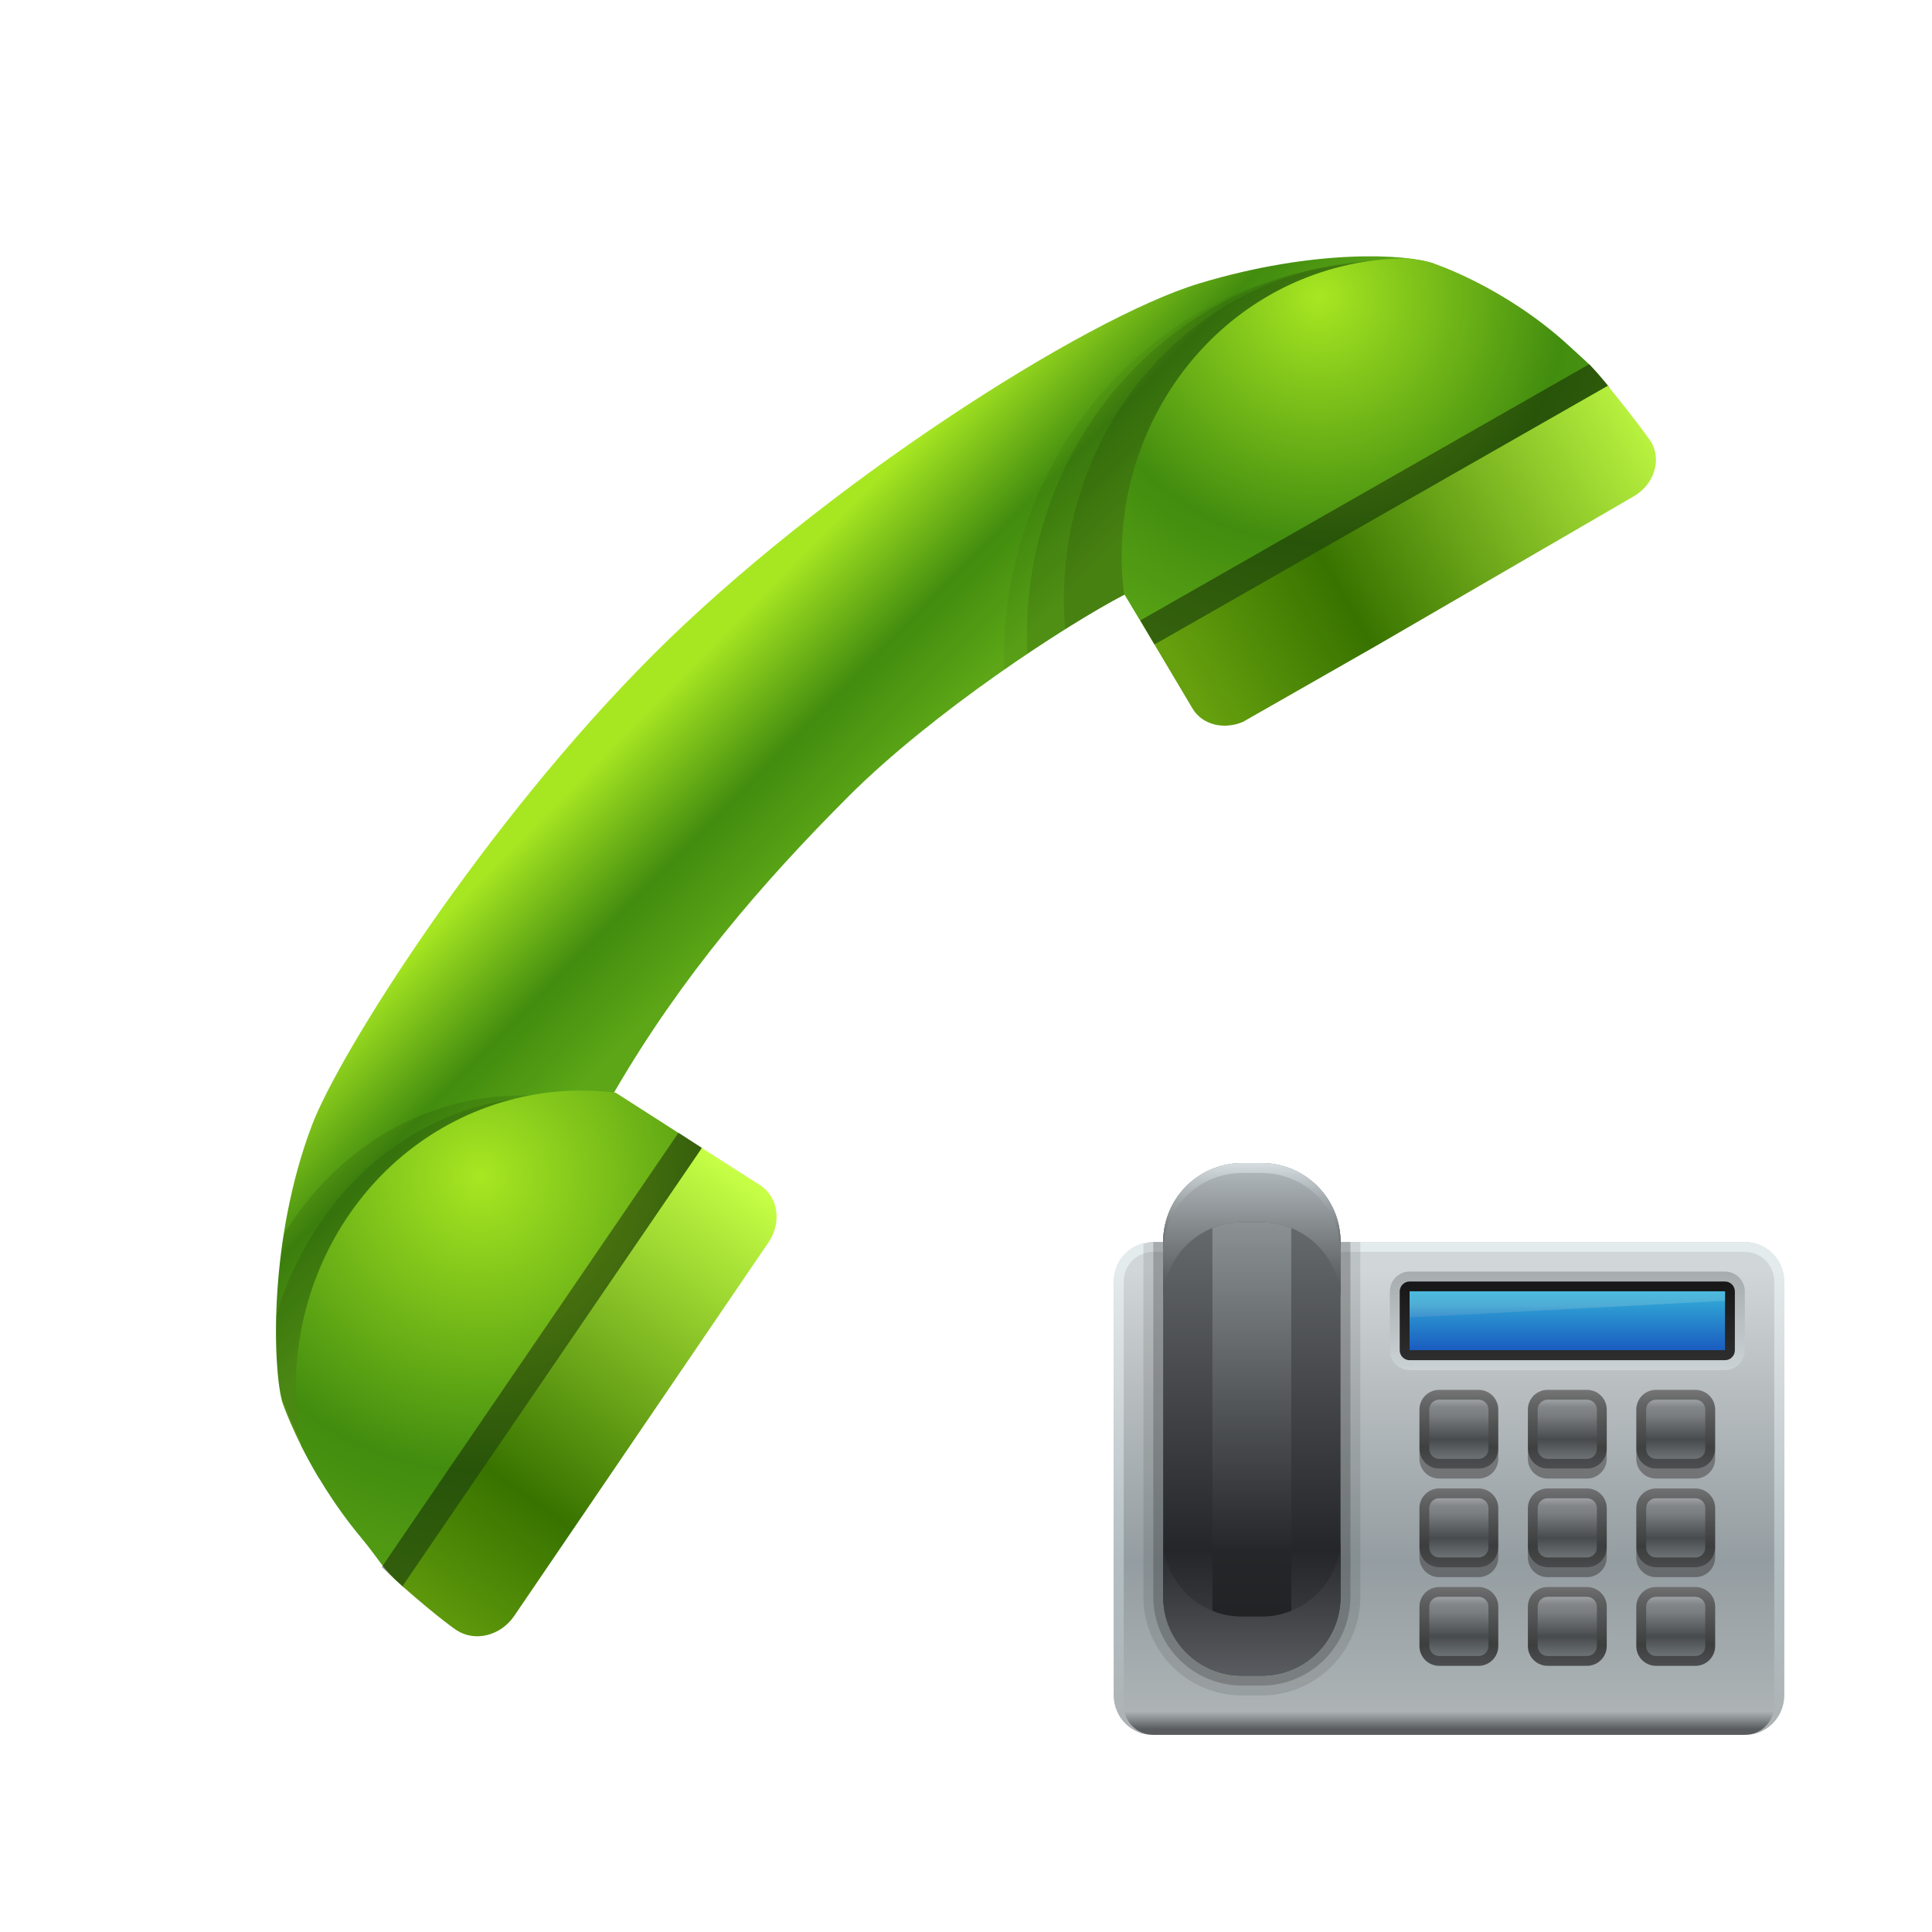 <?xml version="1.0" encoding="UTF-8"?>
<!DOCTYPE svg PUBLIC "-//W3C//DTD SVG 1.1 Tiny//EN" "http://www.w3.org/Graphics/SVG/1.1/DTD/svg11-tiny.dtd">
<svg baseProfile="tiny" height="60" viewBox="0 0 60 60" width="60" xmlns="http://www.w3.org/2000/svg" xmlns:xlink="http://www.w3.org/1999/xlink">
<g>
<linearGradient gradientTransform="matrix(0.212 0.977 -0.977 0.212 -634.561 -270.486)" gradientUnits="userSpaceOnUse" id="SVGID_1_" x1="423.097" x2="429.652" y1="-578.646" y2="-582.908">
<stop offset="0" style="stop-color:#A7E722"/>
<stop offset="0.133" style="stop-color:#A7E722"/>
<stop offset="0.63" style="stop-color:#428C0F"/>
<stop offset="1" style="stop-color:#5CA617"/>
</linearGradient>
<path d="M19.081,33.91c2.089-3.595,4.591-6.496,7.281-9.188c2.593-2.591,6.72-5.3,8.562-6.256l9.604-10.282  c-0.845-0.3-3.693-0.464-7.279,0.616c-3.586,1.083-11.736,6.303-16.979,11.547c-5.242,5.246-9.727,12.347-10.581,14.595  c-1.343,3.541-1.221,7.445-0.929,8.58c0,0,0.34,1.035,1.144,2.377C10.248,46.475,19.081,33.91,19.081,33.91z" fill="url(#SVGID_1_)"/>
<path d="M31.184,20.8c1.488-1.036,2.87-1.882,3.74-2.334L44.271,8.46  c-0.132-0.058-0.209-0.088-0.209-0.088c-0.247-0.088-0.642-0.162-1.124-0.219c-0.793,0.006-1.596,0.093-2.401,0.27  C34.843,9.673,31.019,14.958,31.184,20.8z" fill="#020202" fill-opacity="0.05" stroke-opacity="0.05"/>
<path d="M31.906,20.306c1.205-0.809,2.291-1.462,3.018-1.84l9.377-10.04  c-0.146-0.063-0.233-0.098-0.233-0.098c-0.231-0.08-0.604-0.152-1.06-0.203c-0.751,0.006-1.51,0.087-2.27,0.253  C35.275,9.576,31.636,14.695,31.906,20.306z" fill="#020202" fill-opacity="0.1" stroke-opacity="0.1"/>
<path d="M44.079,8.263c-0.21-0.073-0.55-0.137-0.962-0.186c-0.681,0.006-1.369,0.08-2.06,0.231  c-5.087,1.116-8.426,5.984-7.978,11.233c0.725-0.455,1.363-0.826,1.844-1.076l9.424-10.088C44.178,8.302,44.079,8.263,44.079,8.263z  " fill="#020202" fill-opacity="0.1" stroke-opacity="0.1"/>
<radialGradient cx="40.97" cy="9.21" gradientUnits="userSpaceOnUse" id="SVGID_2_" r="12.287">
<stop offset="0" style="stop-color:#A7E722"/>
<stop offset="0.624" style="stop-color:#428C0F"/>
<stop offset="1" style="stop-color:#5CA617"/>
</radialGradient>
<path d="M34.924,18.466l0.929,1.55c0,0,15.101-6.784,14.084-8.038c-0.513-0.631-0.577-0.656-1.237-1.263  c-1.985-1.815-4.172-2.531-4.172-2.531c-0.186-0.063-0.481-0.12-0.845-0.161c-0.596,0.004-1.2,0.068-1.806,0.201  c-4.591,1.009-7.57,5.501-6.963,10.257C34.916,18.477,34.921,18.47,34.924,18.466z" fill="url(#SVGID_2_)"/>
<path d="M17.483,34.105c-0.988-0.139-2.007-0.119-3.027,0.105c-2.418,0.531-4.376,2.066-5.646,4.131  c-0.367,2.35-0.25,4.408-0.05,5.18c0,0,0.34,1.035,1.144,2.377c0.29,0.482,6.54-8.264,8.556-11.107L17.483,34.105z" fill="#020202" fill-opacity="0.1" stroke-opacity="0.1"/>
<path d="M18.366,34.135c-0.989-0.139-2.008-0.117-3.029,0.105c-3.313,0.727-5.775,3.332-6.76,6.623  c-0.026,1.025,0.034,1.873,0.127,2.398c0.003,0.012,0.005,0.033,0.01,0.047c0,0,0.34,1.033,1.144,2.379  c0.3,0.498,6.981-8.887,8.75-11.383L18.366,34.135z" fill="#020202" fill-opacity="0.1" stroke-opacity="0.1"/>
<radialGradient cx="437.426" cy="-571.231" gradientTransform="matrix(0.209 0.979 -0.968 0.212 -629.453 -270.615)" gradientUnits="userSpaceOnUse" id="SVGID_3_" r="14.619">
<stop offset="0" style="stop-color:#A7E722"/>
<stop offset="0.624" style="stop-color:#428C0F"/>
<stop offset="1" style="stop-color:#5CA617"/>
</radialGradient>
<path d="M11.202,47.738c0.616,0.74,0.646,0.953,1.295,1.523c1.194,1.055,9.301-13.611,9.301-13.611  l-2.683-1.719c-0.941-0.111-1.914-0.08-2.89,0.135c-4.777,1.049-7.806,5.869-6.87,10.832C9.749,45.686,10.349,46.709,11.202,47.738z  " fill="url(#SVGID_3_)"/>
<path d="M49.937,11.978c-0.179-0.22-0.381-0.446-0.578-0.67l-13.944,7.959l0.438,0.749  C35.853,20.016,50.953,13.231,49.937,11.978z" fill="#020202" fill-opacity="0.4" stroke-opacity="0.4"/>
<linearGradient gradientTransform="matrix(0.212 0.977 -0.977 0.212 -634.56 -270.486)" gradientUnits="userSpaceOnUse" id="SVGID_4_" x1="422.288" x2="427.479" y1="-610.929" y2="-594.441">
<stop offset="0" style="stop-color:#C6FF45"/>
<stop offset="0.679" style="stop-color:#387300"/>
<stop offset="1" style="stop-color:#66A00E"/>
</linearGradient>
<path d="M35.853,20.016l1.178,1.981c0.302,0.515,0.972,0.674,1.569,0.422l4.09-2.334l8.043-4.668  c0.632-0.363,0.878-1.119,0.549-1.686c0,0-0.333-0.501-1.349-1.751L35.853,20.016z" fill="url(#SVGID_4_)"/>
<path d="M21.798,35.65l-0.725-0.473l-9.215,13.486c0.216,0.205,0.43,0.414,0.639,0.598  C13.691,50.316,21.798,35.65,21.798,35.65z" fill="#020202" fill-opacity="0.4" stroke-opacity="0.4"/>
<linearGradient gradientTransform="matrix(0.212 0.977 -0.977 0.212 -634.56 -270.486)" gradientUnits="userSpaceOnUse" id="SVGID_5_" x1="439.698" x2="451.523" y1="-577.755" y2="-564.732">
<stop offset="0" style="stop-color:#C6FF45"/>
<stop offset="0.679" style="stop-color:#387300"/>
<stop offset="1" style="stop-color:#66A00E"/>
</linearGradient>
<path d="M12.498,49.262c1.193,1.049,1.686,1.369,1.686,1.369c0.567,0.367,1.363,0.17,1.781-0.441l7.9-11.605  c0.419-0.615,0.307-1.412-0.26-1.777l-1.808-1.156L12.498,49.262z" fill="url(#SVGID_5_)"/>
<rect fill="none" height="60" width="60"/>
</g>
<g transform="matrix(0.5 0 0 0.5 30 30)">
<path d="M45.307,45.458h-2.451c-0.676,0-1.224-0.548-1.224-1.224  v0.613c0,0.676,0.548,1.225,1.224,1.225h2.451c0.676,0,1.223-0.549,1.223-1.225v-0.613C46.532,44.91,45.982,45.458,45.307,45.458z" style="opacity:0.4;fill:#231F20;enable-background:new    ;"/>
<path d="M38.57,45.458h-2.448c-0.677,0-1.224-0.548-1.224-1.224v0.613  c0,0.676,0.547,1.225,1.224,1.225h2.448c0.676,0,1.226-0.549,1.226-1.225v-0.613C39.796,44.91,39.246,45.458,38.57,45.458z" style="opacity:0.4;fill:#231F20;enable-background:new    ;"/>
<path d="M31.836,45.458h-2.45c-0.674,0-1.222-0.548-1.222-1.224v0.613  c0,0.676,0.548,1.225,1.222,1.225h2.45c0.676,0,1.225-0.549,1.225-1.225v-0.613C33.061,44.91,32.512,45.458,31.836,45.458z" style="opacity:0.4;fill:#231F20;enable-background:new    ;"/>
<linearGradient gradientTransform="matrix(2 0 0 -2 -292 -262)" gradientUnits="userSpaceOnUse" id="SVGID_1__" x1="161" x2="161" y1="-139.394" y2="-154.701">
<stop offset="0" style="stop-color:#D1D7D9"/>
<stop offset="0.067" style="stop-color:#D1D7D9"/>
<stop offset="0.261" style="stop-color:#BDC2C4"/>
<stop offset="0.661" style="stop-color:#949DA1"/>
<stop offset="0.964" style="stop-color:#ADB3B5"/>
<stop offset="1" style="stop-color:#595C5E"/>
</linearGradient>
<path d="M50.816,45.307c0,1.352-1.099,2.449-2.45,2.449H11.632c-1.352,0-2.45-1.098-2.45-2.449V19.592  c0-1.352,1.098-2.45,2.45-2.45h36.734c1.352,0,2.45,1.098,2.45,2.45V45.307z" style="fill:url(#SVGID_1__);"/>
<linearGradient gradientTransform="matrix(2 0 0 -2 -292 -262)" gradientUnits="userSpaceOnUse" id="SVGID_2__" x1="161" x2="161" y1="-139.394" y2="-154.702">
<stop offset="0" style="stop-color:#E4EBED"/>
<stop offset="0.067" style="stop-color:#E4EBED"/>
<stop offset="0.261" style="stop-color:#D6DCDE"/>
<stop offset="0.661" style="stop-color:#B2BEC2"/>
<stop offset="1" style="stop-color:#ADB3B5"/>
</linearGradient>
<path d="M48.368,17.142H11.632c-1.352,0-2.45,1.098-2.45,2.45v25.715c0,1.352,1.098,2.449,2.45,2.449  c-1.014,0-1.836-0.824-1.836-1.838v-0.611V20.206v-0.614c0-1.012,0.822-1.836,1.836-1.836h36.734c1.014,0,1.836,0.824,1.836,1.836  v0.614v25.103v0.611c0,1.014-0.822,1.838-1.836,1.838c1.352,0,2.45-1.098,2.45-2.449V19.592  C50.816,18.24,49.718,17.142,48.368,17.142z" style="fill:url(#SVGID_2__);"/>
<linearGradient gradientTransform="matrix(2 0 0 -2 -292 -262)" gradientUnits="userSpaceOnUse" id="SVGID_3__" x1="168.041" x2="168.041" y1="-150.292" y2="-152.757">
<stop offset="0" style="stop-color:#646263"/>
<stop offset="0.2" style="stop-color:#4D4D4D"/>
<stop offset="0.721" style="stop-color:#242424"/>
<stop offset="1" style="stop-color:#373737"/>
</linearGradient>
<path d="M42.857,43.468c-0.676,0-1.224-0.548-1.224-1.224  v-2.448c0-0.676,0.548-1.224,1.224-1.224h2.451c0.676,0,1.224,0.548,1.224,1.224v2.448c0,0.676-0.548,1.224-1.224,1.224H42.857z" style="opacity:0.8;fill:url(#SVGID_3__);enable-background:new    ;"/>
<linearGradient gradientTransform="matrix(2 0 0 -2 -292 -262)" gradientUnits="userSpaceOnUse" id="SVGID_4__" x1="168.041" x2="168.041" y1="-150.57" y2="-152.476">
<stop offset="0" style="stop-color:#A0A3A6"/>
<stop offset="0.133" style="stop-color:#838688"/>
<stop offset="0.261" style="stop-color:#7B7E80"/>
<stop offset="0.661" style="stop-color:#474B4D"/>
<stop offset="1" style="stop-color:#707577"/>
</linearGradient>
<path d="M45.918,42.244c0,0.34-0.273,0.613-0.611,0.613h-2.451c-0.338,0-0.611-0.273-0.611-0.613  v-2.448c0-0.34,0.273-0.614,0.611-0.614h2.451c0.338,0,0.611,0.274,0.611,0.614V42.244z" style="fill:url(#SVGID_4__);"/>
<linearGradient gradientTransform="matrix(2 0 0 -2 -292 -262)" gradientUnits="userSpaceOnUse" id="SVGID_5__" x1="164.674" x2="164.674" y1="-150.263" y2="-152.787">
<stop offset="0" style="stop-color:#646263"/>
<stop offset="0.2" style="stop-color:#4D4D4D"/>
<stop offset="0.721" style="stop-color:#242424"/>
<stop offset="1" style="stop-color:#373737"/>
</linearGradient>
<path d="M36.124,43.468c-0.676,0-1.224-0.548-1.224-1.224  v-2.448c0-0.676,0.548-1.224,1.224-1.224h2.448c0.676,0,1.226,0.548,1.226,1.224v2.448c0,0.676-0.55,1.224-1.226,1.224H36.124z" style="opacity:0.8;fill:url(#SVGID_5__);enable-background:new    ;"/>
<linearGradient gradientTransform="matrix(2 0 0 -2 -292 -262)" gradientUnits="userSpaceOnUse" id="SVGID_6_" x1="164.673" x2="164.673" y1="-150.57" y2="-152.476">
<stop offset="0" style="stop-color:#A0A3A6"/>
<stop offset="0.133" style="stop-color:#838688"/>
<stop offset="0.261" style="stop-color:#7B7E80"/>
<stop offset="0.661" style="stop-color:#474B4D"/>
<stop offset="1" style="stop-color:#707577"/>
</linearGradient>
<path d="M39.184,42.244c0,0.34-0.273,0.613-0.613,0.613h-2.448c-0.338,0-0.614-0.273-0.614-0.613  v-2.448c0-0.34,0.276-0.614,0.614-0.614h2.448c0.34,0,0.613,0.274,0.613,0.614V42.244z" style="fill:url(#SVGID_6_);"/>
<linearGradient gradientTransform="matrix(2 0 0 -2 -292 -262)" gradientUnits="userSpaceOnUse" id="SVGID_7_" x1="161.307" x2="161.307" y1="-150.263" y2="-152.758">
<stop offset="0" style="stop-color:#646263"/>
<stop offset="0.2" style="stop-color:#4D4D4D"/>
<stop offset="0.721" style="stop-color:#242424"/>
<stop offset="1" style="stop-color:#373737"/>
</linearGradient>
<path d="M29.386,43.468c-0.674,0-1.222-0.548-1.222-1.224  v-2.448c0-0.676,0.548-1.224,1.222-1.224h2.45c0.676,0,1.225,0.548,1.225,1.224v2.448c0,0.676-0.549,1.224-1.225,1.224H29.386z" style="opacity:0.8;fill:url(#SVGID_7_);enable-background:new    ;"/>
<linearGradient gradientTransform="matrix(2 0 0 -2 -292 -262)" gradientUnits="userSpaceOnUse" id="SVGID_8_" x1="161.306" x2="161.306" y1="-150.57" y2="-152.476">
<stop offset="0" style="stop-color:#A0A3A6"/>
<stop offset="0.133" style="stop-color:#838688"/>
<stop offset="0.261" style="stop-color:#7B7E80"/>
<stop offset="0.661" style="stop-color:#474B4D"/>
<stop offset="1" style="stop-color:#707577"/>
</linearGradient>
<path d="M32.45,42.244c0,0.34-0.274,0.613-0.614,0.613h-2.45c-0.338,0-0.612-0.273-0.612-0.613v-2.448  c0-0.34,0.274-0.614,0.612-0.614h2.45c0.34,0,0.614,0.274,0.614,0.614V42.244z" style="fill:url(#SVGID_8_);"/>
<path d="M45.307,37.348h-2.451c-0.676,0-1.224-0.548-1.224-1.224  v0.612c0,0.676,0.548,1.224,1.224,1.224h2.451c0.676,0,1.223-0.548,1.223-1.224v-0.612C46.532,36.798,45.982,37.348,45.307,37.348z" style="opacity:0.4;fill:#231F20;enable-background:new    ;"/>
<linearGradient gradientTransform="matrix(2 0 0 -2 -292 -262)" gradientUnits="userSpaceOnUse" id="SVGID_9_" x1="168.041" x2="168.041" y1="-147.231" y2="-149.697">
<stop offset="0" style="stop-color:#646263"/>
<stop offset="0.2" style="stop-color:#4D4D4D"/>
<stop offset="0.721" style="stop-color:#242424"/>
<stop offset="1" style="stop-color:#373737"/>
</linearGradient>
<path d="M42.857,37.348c-0.676,0-1.224-0.548-1.224-1.224  v-2.45c0-0.674,0.548-1.224,1.224-1.224h2.451c0.676,0,1.224,0.55,1.224,1.224v2.45c0,0.676-0.548,1.224-1.224,1.224H42.857z" style="opacity:0.8;fill:url(#SVGID_9_);enable-background:new    ;"/>
<linearGradient gradientTransform="matrix(2 0 0 -2 -292 -262)" gradientUnits="userSpaceOnUse" id="SVGID_10_" x1="168.041" x2="168.041" y1="-147.508" y2="-149.415">
<stop offset="0" style="stop-color:#A0A3A6"/>
<stop offset="0.133" style="stop-color:#838688"/>
<stop offset="0.261" style="stop-color:#7B7E80"/>
<stop offset="0.661" style="stop-color:#474B4D"/>
<stop offset="1" style="stop-color:#707577"/>
</linearGradient>
<path d="M45.918,36.124c0,0.338-0.273,0.612-0.611,0.612h-2.451c-0.338,0-0.611-0.274-0.611-0.612  v-2.45c0-0.338,0.273-0.613,0.611-0.613h2.451c0.338,0,0.611,0.275,0.611,0.613V36.124z" style="fill:url(#SVGID_10_);"/>
<path d="M38.57,37.348h-2.448c-0.677,0-1.224-0.548-1.224-1.224v0.612  c0,0.676,0.547,1.224,1.224,1.224h2.448c0.676,0,1.226-0.548,1.226-1.224v-0.612C39.796,36.798,39.246,37.348,38.57,37.348z" style="opacity:0.4;fill:#231F20;enable-background:new    ;"/>
<linearGradient gradientTransform="matrix(2 0 0 -2 -292 -262)" gradientUnits="userSpaceOnUse" id="SVGID_11_" x1="164.674" x2="164.674" y1="-147.202" y2="-149.727">
<stop offset="0" style="stop-color:#646263"/>
<stop offset="0.2" style="stop-color:#4D4D4D"/>
<stop offset="0.721" style="stop-color:#242424"/>
<stop offset="1" style="stop-color:#373737"/>
</linearGradient>
<path d="M36.124,37.348c-0.676,0-1.224-0.548-1.224-1.224  v-2.45c0-0.674,0.548-1.224,1.224-1.224h2.448c0.676,0,1.226,0.55,1.226,1.224v2.45c0,0.676-0.55,1.224-1.226,1.224H36.124z" style="opacity:0.8;fill:url(#SVGID_11_);enable-background:new    ;"/>
<linearGradient gradientTransform="matrix(2 0 0 -2 -292 -262)" gradientUnits="userSpaceOnUse" id="SVGID_12_" x1="164.673" x2="164.673" y1="-147.508" y2="-149.415">
<stop offset="0" style="stop-color:#A0A3A6"/>
<stop offset="0.133" style="stop-color:#838688"/>
<stop offset="0.261" style="stop-color:#7B7E80"/>
<stop offset="0.661" style="stop-color:#474B4D"/>
<stop offset="1" style="stop-color:#707577"/>
</linearGradient>
<path d="M39.184,36.124c0,0.338-0.273,0.612-0.613,0.612h-2.448c-0.338,0-0.614-0.274-0.614-0.612  v-2.45c0-0.338,0.276-0.613,0.614-0.613h2.448c0.34,0,0.613,0.275,0.613,0.613V36.124z" style="fill:url(#SVGID_12_);"/>
<linearGradient gradientTransform="matrix(2 0 0 -2 -292 -262)" gradientUnits="userSpaceOnUse" id="SVGID_13_" x1="161.307" x2="161.307" y1="-147.202" y2="-149.697">
<stop offset="0" style="stop-color:#646263"/>
<stop offset="0.2" style="stop-color:#4D4D4D"/>
<stop offset="0.721" style="stop-color:#242424"/>
<stop offset="1" style="stop-color:#373737"/>
</linearGradient>
<path d="M29.386,37.348c-0.674,0-1.222-0.548-1.222-1.224  v-2.45c0-0.674,0.548-1.224,1.222-1.224h2.45c0.676,0,1.225,0.55,1.225,1.224v2.45c0,0.676-0.549,1.224-1.225,1.224H29.386z" style="opacity:0.8;fill:url(#SVGID_13_);enable-background:new    ;"/>
<path d="M31.836,37.348h-2.45c-0.674,0-1.222-0.548-1.222-1.224v0.612  c0,0.676,0.548,1.224,1.222,1.224h2.45c0.676,0,1.225-0.548,1.225-1.224v-0.612C33.061,36.798,32.512,37.348,31.836,37.348z" style="opacity:0.4;fill:#231F20;enable-background:new    ;"/>
<linearGradient gradientTransform="matrix(2 0 0 -2 -292 -262)" gradientUnits="userSpaceOnUse" id="SVGID_14_" x1="161.306" x2="161.306" y1="-147.508" y2="-149.415">
<stop offset="0" style="stop-color:#A0A3A6"/>
<stop offset="0.133" style="stop-color:#838688"/>
<stop offset="0.261" style="stop-color:#7B7E80"/>
<stop offset="0.661" style="stop-color:#474B4D"/>
<stop offset="1" style="stop-color:#707577"/>
</linearGradient>
<path d="M32.45,36.124c0,0.338-0.274,0.612-0.614,0.612h-2.45c-0.338,0-0.612-0.274-0.612-0.612  v-2.45c0-0.338,0.274-0.613,0.612-0.613h2.45c0.34,0,0.614,0.275,0.614,0.613V36.124z" style="fill:url(#SVGID_14_);"/>
<path d="M45.307,31.225h-2.451c-0.676,0-1.224-0.549-1.224-1.225  v0.611c0,0.677,0.548,1.225,1.224,1.225h2.451c0.676,0,1.223-0.548,1.223-1.225V30C46.532,30.676,45.982,31.225,45.307,31.225z" style="opacity:0.4;fill:#231F20;enable-background:new    ;"/>
<linearGradient gradientTransform="matrix(2 0 0 -2 -292 -262)" gradientUnits="userSpaceOnUse" id="SVGID_15_" x1="168.041" x2="168.041" y1="-144.169" y2="-146.635">
<stop offset="0" style="stop-color:#646263"/>
<stop offset="0.2" style="stop-color:#4D4D4D"/>
<stop offset="0.721" style="stop-color:#242424"/>
<stop offset="1" style="stop-color:#373737"/>
</linearGradient>
<path d="M42.857,31.225c-0.676,0-1.224-0.549-1.224-1.225  v-2.45c0-0.674,0.548-1.224,1.224-1.224h2.451c0.676,0,1.224,0.55,1.224,1.224V30c0,0.676-0.548,1.225-1.224,1.225H42.857z" style="opacity:0.8;fill:url(#SVGID_15_);enable-background:new    ;"/>
<linearGradient gradientTransform="matrix(2 0 0 -2 -292 -262)" gradientUnits="userSpaceOnUse" id="SVGID_16_" x1="168.041" x2="168.041" y1="-144.448" y2="-146.353">
<stop offset="0" style="stop-color:#A0A3A6"/>
<stop offset="0.133" style="stop-color:#838688"/>
<stop offset="0.261" style="stop-color:#7B7E80"/>
<stop offset="0.661" style="stop-color:#474B4D"/>
<stop offset="1" style="stop-color:#707577"/>
</linearGradient>
<path d="M45.918,30c0,0.338-0.273,0.611-0.611,0.611h-2.451c-0.338,0-0.611-0.273-0.611-0.611v-2.45  c0-0.338,0.273-0.612,0.611-0.612h2.451c0.338,0,0.611,0.274,0.611,0.612V30z" style="fill:url(#SVGID_16_);"/>
<path d="M38.57,31.225h-2.448c-0.677,0-1.224-0.549-1.224-1.225v0.611  c0,0.677,0.547,1.225,1.224,1.225h2.448c0.676,0,1.226-0.548,1.226-1.225V30C39.796,30.676,39.246,31.225,38.57,31.225z" style="opacity:0.4;fill:#231F20;enable-background:new    ;"/>
<linearGradient gradientTransform="matrix(2 0 0 -2 -292 -262)" gradientUnits="userSpaceOnUse" id="SVGID_17_" x1="164.674" x2="164.674" y1="-144.14" y2="-146.665">
<stop offset="0" style="stop-color:#646263"/>
<stop offset="0.2" style="stop-color:#4D4D4D"/>
<stop offset="0.721" style="stop-color:#242424"/>
<stop offset="1" style="stop-color:#373737"/>
</linearGradient>
<path d="M36.124,31.225c-0.676,0-1.224-0.549-1.224-1.225  v-2.45c0-0.674,0.548-1.224,1.224-1.224h2.448c0.676,0,1.226,0.55,1.226,1.224V30c0,0.676-0.55,1.225-1.226,1.225H36.124z" style="opacity:0.8;fill:url(#SVGID_17_);enable-background:new    ;"/>
<linearGradient gradientTransform="matrix(2 0 0 -2 -292 -262)" gradientUnits="userSpaceOnUse" id="SVGID_18_" x1="164.673" x2="164.673" y1="-144.448" y2="-146.353">
<stop offset="0" style="stop-color:#A0A3A6"/>
<stop offset="0.133" style="stop-color:#838688"/>
<stop offset="0.261" style="stop-color:#7B7E80"/>
<stop offset="0.661" style="stop-color:#474B4D"/>
<stop offset="1" style="stop-color:#707577"/>
</linearGradient>
<path d="M39.184,30c0,0.338-0.273,0.611-0.613,0.611h-2.448c-0.338,0-0.614-0.273-0.614-0.611v-2.45  c0-0.338,0.276-0.612,0.614-0.612h2.448c0.34,0,0.613,0.274,0.613,0.612V30z" style="fill:url(#SVGID_18_);"/>
<linearGradient gradientTransform="matrix(2 0 0 -2 -292 -262)" gradientUnits="userSpaceOnUse" id="SVGID_19_" x1="161.307" x2="161.307" y1="-144.14" y2="-146.636">
<stop offset="0" style="stop-color:#646263"/>
<stop offset="0.2" style="stop-color:#4D4D4D"/>
<stop offset="0.721" style="stop-color:#242424"/>
<stop offset="1" style="stop-color:#373737"/>
</linearGradient>
<path d="M29.386,31.225c-0.674,0-1.222-0.549-1.222-1.225  v-2.45c0-0.674,0.548-1.224,1.222-1.224h2.45c0.676,0,1.225,0.55,1.225,1.224V30c0,0.676-0.549,1.225-1.225,1.225H29.386z" style="opacity:0.8;fill:url(#SVGID_19_);enable-background:new    ;"/>
<path d="M31.836,31.225h-2.45c-0.674,0-1.222-0.549-1.222-1.225v0.611  c0,0.677,0.548,1.225,1.222,1.225h2.45c0.676,0,1.225-0.548,1.225-1.225V30C33.061,30.676,32.512,31.225,31.836,31.225z" style="opacity:0.4;fill:#231F20;enable-background:new    ;"/>
<linearGradient gradientTransform="matrix(2 0 0 -2 -292 -262)" gradientUnits="userSpaceOnUse" id="SVGID_20_" x1="161.306" x2="161.306" y1="-144.448" y2="-146.353">
<stop offset="0" style="stop-color:#A0A3A6"/>
<stop offset="0.133" style="stop-color:#838688"/>
<stop offset="0.261" style="stop-color:#7B7E80"/>
<stop offset="0.661" style="stop-color:#474B4D"/>
<stop offset="1" style="stop-color:#707577"/>
</linearGradient>
<path d="M32.45,30c0,0.338-0.274,0.611-0.614,0.611h-2.45c-0.338,0-0.612-0.273-0.612-0.611v-2.45  c0-0.338,0.274-0.612,0.612-0.612h2.45c0.34,0,0.614,0.274,0.614,0.612V30z" style="fill:url(#SVGID_20_);"/>
<linearGradient gradientTransform="matrix(2 0 0 -2 -292 -262)" gradientUnits="userSpaceOnUse" id="SVGID_21_" x1="164.675" x2="164.675" y1="-140.497" y2="-143.572">
<stop offset="0" style="stop-color:#686C6E"/>
<stop offset="1" style="stop-color:#E4EEF2"/>
</linearGradient>
<path d="M27.552,25.102c-0.676,0-1.226-0.556-1.226-1.238  V20.22c0-0.686,0.55-1.24,1.226-1.24H47.15c0.676,0,1.224,0.554,1.224,1.24v3.642c0,0.682-0.548,1.238-1.224,1.238H27.552V25.102z" style="opacity:0.4;fill:url(#SVGID_21_);enable-background:new    ;"/>
<linearGradient gradientTransform="matrix(2 0 0 -2 -292 -262)" gradientUnits="userSpaceOnUse" id="SVGID_22_" x1="164.674" x2="164.674" y1="-140.811" y2="-143.288">
<stop offset="0" style="stop-color:#171717"/>
<stop offset="1" style="stop-color:#2E2E2E"/>
</linearGradient>
<path d="M47.756,23.864c0,0.342-0.273,0.62-0.613,0.62H27.552c-0.338,0-0.614-0.278-0.614-0.62V20.22  c0-0.344,0.276-0.622,0.614-0.622h19.591c0.34,0,0.613,0.278,0.613,0.622V23.864z" style="fill:url(#SVGID_22_);"/>
<linearGradient gradientTransform="matrix(2 0 0 -2 -292 -262)" gradientUnits="userSpaceOnUse" id="SVGID_23_" x1="164.674" x2="164.674" y1="-137.793" y2="-144.209">
<stop offset="0" style="stop-color:#45E8FF"/>
<stop offset="0.145" style="stop-color:#45E8FF"/>
<stop offset="0.558" style="stop-color:#30A4D5"/>
<stop offset="0.873" style="stop-color:#1347BA"/>
<stop offset="1" style="stop-color:#1C65C3"/>
</linearGradient>
<rect height="3.642" style="fill:url(#SVGID_23_);" width="19.591" x="27.552" y="20.22"/>
<linearGradient gradientTransform="matrix(2 0 0 -2 -292 -262)" gradientUnits="userSpaceOnUse" id="SVGID_24_" x1="164.674" x2="164.674" y1="-139.042" y2="-143.498">
<stop offset="0" style="stop-color:#45E8FF"/>
<stop offset="0.145" style="stop-color:#45E8FF"/>
<stop offset="0.558" style="stop-color:#4FADD5"/>
<stop offset="0.873" style="stop-color:#1347BA"/>
<stop offset="1" style="stop-color:#1C65C3"/>
</linearGradient>
<polygon points="27.552,21.836 47.143,20.792 47.143,20.206 27.552,20.206 " style="fill:url(#SVGID_24_);"/>
<path d="M11.02,39.184c0,3.377,2.748,6.125,6.124,6.125h1.224  c3.376,0,6.124-2.748,6.124-6.125V17.142h-9.798h-3.06c-0.218,0-0.412,0.07-0.614,0.126V39.184z" style="opacity:0.1;fill:#050505;enable-background:new    ;"/>
<path d="M17.142,44.693h1.224c3.04,0,5.51-2.469,5.51-5.51V17.142  h-9.182h-3.06v22.042C11.632,42.223,14.106,44.693,17.142,44.693z" style="opacity:0.2;fill:#050505;enable-background:new    ;"/>
<linearGradient gradientTransform="matrix(2 0 0 -2 -292 -262)" gradientUnits="userSpaceOnUse" id="SVGID_25_" x1="154.878" x2="154.878" y1="-137.188" y2="-153.342">
<stop offset="0" style="stop-color:#727678"/>
<stop offset="0.739" style="stop-color:#252629"/>
<stop offset="1" style="stop-color:#494C4F"/>
</linearGradient>
<path d="M23.266,39.184c0,2.707-2.192,4.898-4.898,4.898h-1.226c-2.706,0-4.896-2.193-4.896-4.898  V17.142c0-2.706,2.192-4.898,4.896-4.898h1.224c2.708,0,4.898,2.194,4.898,4.898v22.042H23.266z" style="fill:url(#SVGID_25_);"/>
<linearGradient gradientTransform="matrix(2 0 0 -2 -292 -262)" gradientUnits="userSpaceOnUse" id="SVGID_26_" x1="154.877" x2="154.877" y1="-137.14" y2="-141.489">
<stop offset="0" style="stop-color:#B5BCBF"/>
<stop offset="1" style="stop-color:#494C4F"/>
</linearGradient>
<path d="M18.368,12.244h-1.226c-2.706,0-4.896,2.194-4.896,4.898v3.674  c0-2.706,2.192-4.898,4.896-4.898h1.224c2.708,0,4.898,2.194,4.898,4.898v-3.674C23.266,14.438,21.074,12.244,18.368,12.244z" style="fill:url(#SVGID_26_);"/>
<linearGradient gradientTransform="matrix(2 0 0 -2 -292 -262)" gradientUnits="userSpaceOnUse" id="SVGID_27_" x1="154.877" x2="154.877" y1="-137.13" y2="-140.245">
<stop offset="0" style="stop-color:#D5DDE0"/>
<stop offset="1" style="stop-color:#494C4F"/>
</linearGradient>
<path d="M18.368,12.244h-1.226c-2.706,0-4.896,2.194-4.896,4.898v0.614  c0-2.706,2.192-4.898,4.896-4.898h1.224c2.708,0,4.898,2.194,4.898,4.898v-0.614C23.266,14.438,21.074,12.244,18.368,12.244z" style="fill:url(#SVGID_27_);"/>
<linearGradient gradientTransform="matrix(2 0 0 -2 -292 -262)" gradientUnits="userSpaceOnUse" id="SVGID_28_" x1="154.877" x2="154.877" y1="-136.883" y2="-153.144">
<stop offset="0" style="stop-color:#A0A7A8"/>
<stop offset="0.758" style="stop-color:#252629"/>
<stop offset="1" style="stop-color:#1F2021"/>
</linearGradient>
<path d="M18.368,15.918h-1.226c-0.65,0-1.27,0.128-1.836,0.362v24.128h4.896V16.28  C19.636,16.046,19.018,15.918,18.368,15.918z" style="fill:url(#SVGID_28_);"/>
<linearGradient gradientTransform="matrix(2 0 0 -2 -292 -262)" gradientUnits="userSpaceOnUse" id="SVGID_29_" x1="154.877" x2="154.877" y1="-148.773" y2="-153.122">
<stop offset="0" style="stop-color:#252629"/>
<stop offset="1" style="stop-color:#5A5D61"/>
</linearGradient>
<path d="M18.368,40.408h-1.226c-2.706,0-4.896-2.194-4.896-4.898v3.674  c0,2.707,2.192,4.898,4.896,4.898h1.224c2.708,0,4.898-2.193,4.898-4.898V35.51C23.266,38.214,21.074,40.408,18.368,40.408z" style="fill:url(#SVGID_29_);"/>
<rect height="60" style="fill:none;" width="60"/>
</g>
</svg>
